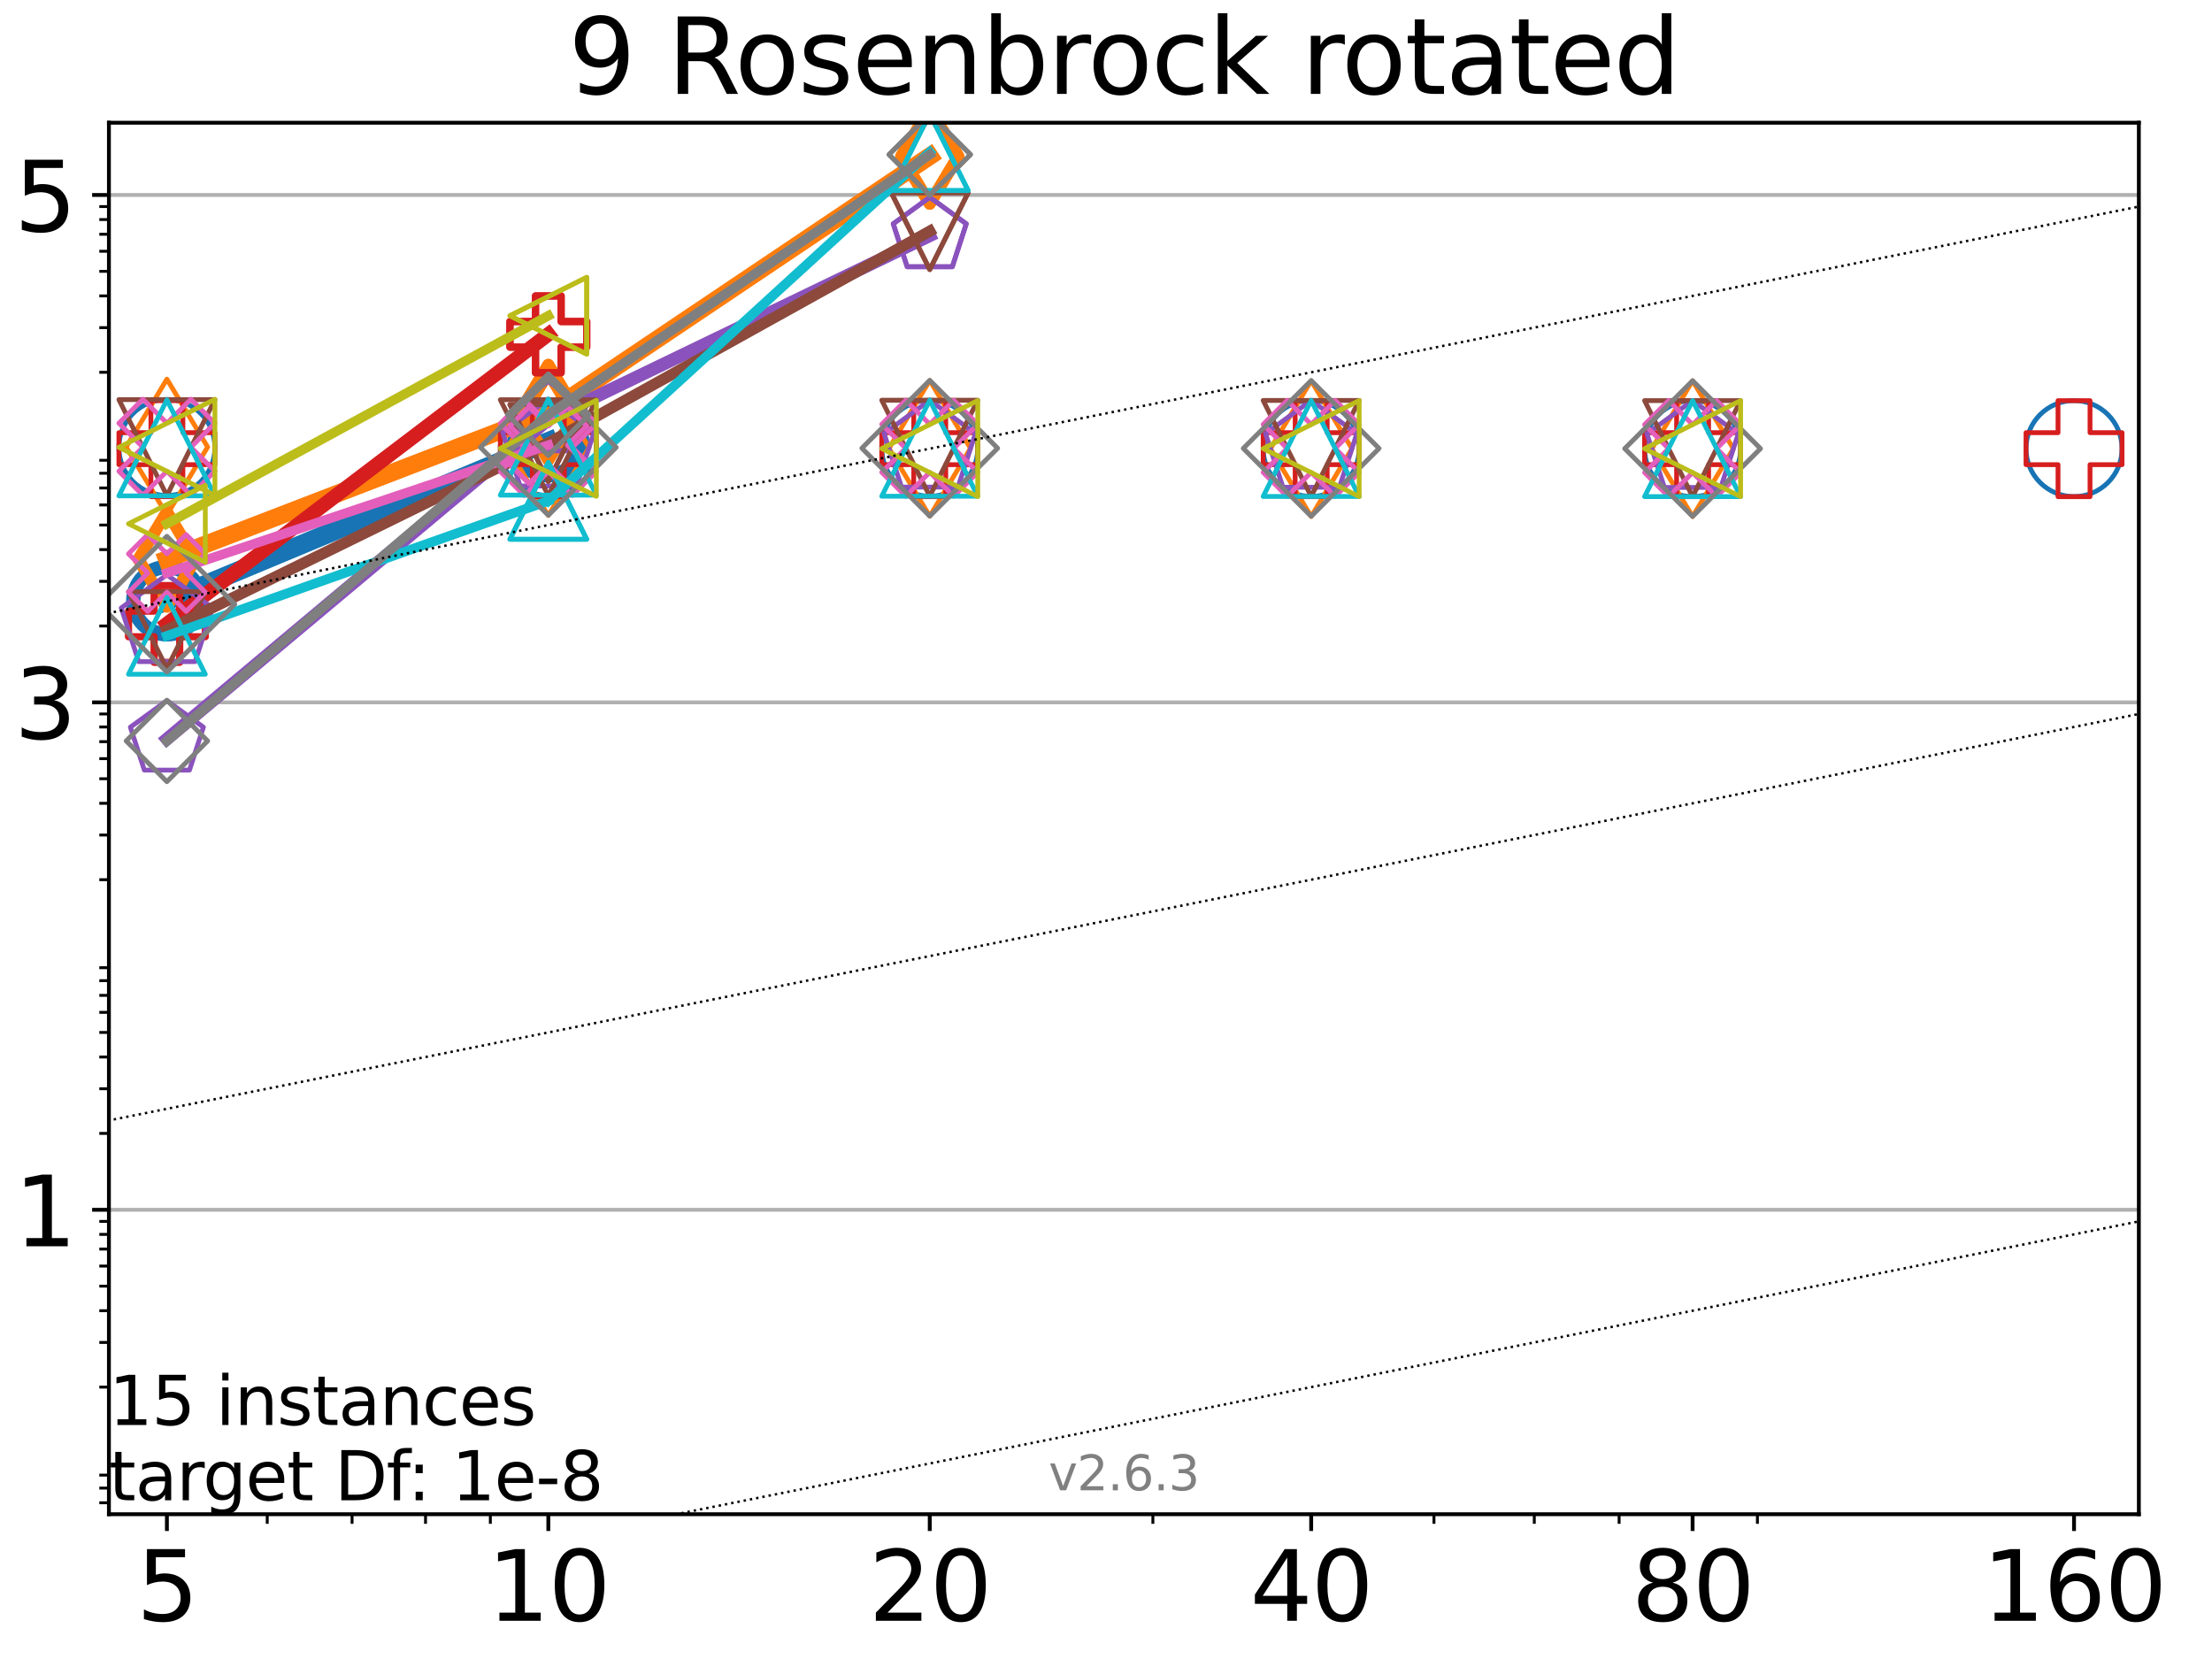 <?xml version="1.0" encoding="utf-8" standalone="no"?>
<!DOCTYPE svg PUBLIC "-//W3C//DTD SVG 1.1//EN"
  "http://www.w3.org/Graphics/SVG/1.1/DTD/svg11.dtd">
<svg height="345.6pt" version="1.1" viewBox="0 0 460.8 345.6" width="460.8pt" xmlns="http://www.w3.org/2000/svg" xmlns:xlink="http://www.w3.org/1999/xlink">
 <defs>
  <style type="text/css">*{stroke-linecap:butt;stroke-linejoin:round;}</style>
 </defs>
 <g id="figure_1">
  <g id="patch_1">
   <path d="M 0 345.6 
L 460.8 345.6 
L 460.8 0 
L 0 0 
z
" style="fill:#ffffff;"/>
  </g>
  <g id="axes_1">
   <g id="patch_2">
    <path d="M 22.69 315.44 
L 445.56 315.44 
L 445.56 25.56 
L 22.69 25.56 
z
" style="fill:#ffffff;"/>
   </g>
   <g id="matplotlib.axis_1">
    <g id="xtick_1">
     <g id="line2d_1">
      <defs>
       <path d="M 0 0 
L 0 3.5 
" id="m411da65c99" style="stroke:#000000;stroke-width:0.8;"/>
      </defs>
      <g>
       <use style="stroke:#000000;stroke-width:0.8;" x="34.768" xlink:href="#m411da65c99" y="315.44"/>
      </g>
     </g>
     <g id="text_1">
      <!-- 5 -->
      <g transform="translate(28.405 337.637)scale(0.2 -0.2)">
       <defs>
        <path d="M 691 4666 
L 3169 4666 
L 3169 4134 
L 1269 4134 
L 1269 2991 
Q 1406 3038 1543 3061 
Q 1681 3084 1819 3084 
Q 2600 3084 3056 2656 
Q 3513 2228 3513 1497 
Q 3513 744 3044 326 
Q 2575 -91 1722 -91 
Q 1428 -91 1123 -41 
Q 819 9 494 109 
L 494 744 
Q 775 591 1075 516 
Q 1375 441 1709 441 
Q 2250 441 2565 725 
Q 2881 1009 2881 1497 
Q 2881 1984 2565 2268 
Q 2250 2553 1709 2553 
Q 1456 2553 1204 2497 
Q 953 2441 691 2322 
L 691 4666 
z
" id="DejaVuSans-35" transform="scale(0.016)"/>
       </defs>
       <use xlink:href="#DejaVuSans-35"/>
      </g>
     </g>
    </g>
    <g id="xtick_2">
     <g id="line2d_2">
      <g>
       <use style="stroke:#000000;stroke-width:0.8;" x="114.226" xlink:href="#m411da65c99" y="315.44"/>
      </g>
     </g>
     <g id="text_2">
      <!-- 10 -->
      <g transform="translate(101.501 337.637)scale(0.2 -0.2)">
       <defs>
        <path d="M 794 531 
L 1825 531 
L 1825 4091 
L 703 3866 
L 703 4441 
L 1819 4666 
L 2450 4666 
L 2450 531 
L 3481 531 
L 3481 0 
L 794 0 
L 794 531 
z
" id="DejaVuSans-31" transform="scale(0.016)"/>
        <path d="M 2034 4250 
Q 1547 4250 1301 3770 
Q 1056 3291 1056 2328 
Q 1056 1369 1301 889 
Q 1547 409 2034 409 
Q 2525 409 2770 889 
Q 3016 1369 3016 2328 
Q 3016 3291 2770 3770 
Q 2525 4250 2034 4250 
z
M 2034 4750 
Q 2819 4750 3233 4129 
Q 3647 3509 3647 2328 
Q 3647 1150 3233 529 
Q 2819 -91 2034 -91 
Q 1250 -91 836 529 
Q 422 1150 422 2328 
Q 422 3509 836 4129 
Q 1250 4750 2034 4750 
z
" id="DejaVuSans-30" transform="scale(0.016)"/>
       </defs>
       <use xlink:href="#DejaVuSans-31"/>
       <use x="63.623" xlink:href="#DejaVuSans-30"/>
      </g>
     </g>
    </g>
    <g id="xtick_3">
     <g id="line2d_3">
      <g>
       <use style="stroke:#000000;stroke-width:0.8;" x="193.684" xlink:href="#m411da65c99" y="315.44"/>
      </g>
     </g>
     <g id="text_3">
      <!-- 20 -->
      <g transform="translate(180.959 337.637)scale(0.2 -0.2)">
       <defs>
        <path d="M 1228 531 
L 3431 531 
L 3431 0 
L 469 0 
L 469 531 
Q 828 903 1448 1529 
Q 2069 2156 2228 2338 
Q 2531 2678 2651 2914 
Q 2772 3150 2772 3378 
Q 2772 3750 2511 3984 
Q 2250 4219 1831 4219 
Q 1534 4219 1204 4116 
Q 875 4013 500 3803 
L 500 4441 
Q 881 4594 1212 4672 
Q 1544 4750 1819 4750 
Q 2544 4750 2975 4387 
Q 3406 4025 3406 3419 
Q 3406 3131 3298 2873 
Q 3191 2616 2906 2266 
Q 2828 2175 2409 1742 
Q 1991 1309 1228 531 
z
" id="DejaVuSans-32" transform="scale(0.016)"/>
       </defs>
       <use xlink:href="#DejaVuSans-32"/>
       <use x="63.623" xlink:href="#DejaVuSans-30"/>
      </g>
     </g>
    </g>
    <g id="xtick_4">
     <g id="line2d_4">
      <g>
       <use style="stroke:#000000;stroke-width:0.8;" x="273.142" xlink:href="#m411da65c99" y="315.44"/>
      </g>
     </g>
     <g id="text_4">
      <!-- 40 -->
      <g transform="translate(260.417 337.637)scale(0.2 -0.2)">
       <defs>
        <path d="M 2419 4116 
L 825 1625 
L 2419 1625 
L 2419 4116 
z
M 2253 4666 
L 3047 4666 
L 3047 1625 
L 3713 1625 
L 3713 1100 
L 3047 1100 
L 3047 0 
L 2419 0 
L 2419 1100 
L 313 1100 
L 313 1709 
L 2253 4666 
z
" id="DejaVuSans-34" transform="scale(0.016)"/>
       </defs>
       <use xlink:href="#DejaVuSans-34"/>
       <use x="63.623" xlink:href="#DejaVuSans-30"/>
      </g>
     </g>
    </g>
    <g id="xtick_5">
     <g id="line2d_5">
      <g>
       <use style="stroke:#000000;stroke-width:0.8;" x="352.6" xlink:href="#m411da65c99" y="315.44"/>
      </g>
     </g>
     <g id="text_5">
      <!-- 80 -->
      <g transform="translate(339.875 337.637)scale(0.2 -0.2)">
       <defs>
        <path d="M 2034 2216 
Q 1584 2216 1326 1975 
Q 1069 1734 1069 1313 
Q 1069 891 1326 650 
Q 1584 409 2034 409 
Q 2484 409 2743 651 
Q 3003 894 3003 1313 
Q 3003 1734 2745 1975 
Q 2488 2216 2034 2216 
z
M 1403 2484 
Q 997 2584 770 2862 
Q 544 3141 544 3541 
Q 544 4100 942 4425 
Q 1341 4750 2034 4750 
Q 2731 4750 3128 4425 
Q 3525 4100 3525 3541 
Q 3525 3141 3298 2862 
Q 3072 2584 2669 2484 
Q 3125 2378 3379 2068 
Q 3634 1759 3634 1313 
Q 3634 634 3220 271 
Q 2806 -91 2034 -91 
Q 1263 -91 848 271 
Q 434 634 434 1313 
Q 434 1759 690 2068 
Q 947 2378 1403 2484 
z
M 1172 3481 
Q 1172 3119 1398 2916 
Q 1625 2713 2034 2713 
Q 2441 2713 2670 2916 
Q 2900 3119 2900 3481 
Q 2900 3844 2670 4047 
Q 2441 4250 2034 4250 
Q 1625 4250 1398 4047 
Q 1172 3844 1172 3481 
z
" id="DejaVuSans-38" transform="scale(0.016)"/>
       </defs>
       <use xlink:href="#DejaVuSans-38"/>
       <use x="63.623" xlink:href="#DejaVuSans-30"/>
      </g>
     </g>
    </g>
    <g id="xtick_6">
     <g id="line2d_6">
      <g>
       <use style="stroke:#000000;stroke-width:0.8;" x="432.058" xlink:href="#m411da65c99" y="315.44"/>
      </g>
     </g>
     <g id="text_6">
      <!-- 160 -->
      <g transform="translate(412.97 337.637)scale(0.2 -0.2)">
       <defs>
        <path d="M 2113 2584 
Q 1688 2584 1439 2293 
Q 1191 2003 1191 1497 
Q 1191 994 1439 701 
Q 1688 409 2113 409 
Q 2538 409 2786 701 
Q 3034 994 3034 1497 
Q 3034 2003 2786 2293 
Q 2538 2584 2113 2584 
z
M 3366 4563 
L 3366 3988 
Q 3128 4100 2886 4159 
Q 2644 4219 2406 4219 
Q 1781 4219 1451 3797 
Q 1122 3375 1075 2522 
Q 1259 2794 1537 2939 
Q 1816 3084 2150 3084 
Q 2853 3084 3261 2657 
Q 3669 2231 3669 1497 
Q 3669 778 3244 343 
Q 2819 -91 2113 -91 
Q 1303 -91 875 529 
Q 447 1150 447 2328 
Q 447 3434 972 4092 
Q 1497 4750 2381 4750 
Q 2619 4750 2861 4703 
Q 3103 4656 3366 4563 
z
" id="DejaVuSans-36" transform="scale(0.016)"/>
       </defs>
       <use xlink:href="#DejaVuSans-31"/>
       <use x="63.623" xlink:href="#DejaVuSans-36"/>
       <use x="127.246" xlink:href="#DejaVuSans-30"/>
      </g>
     </g>
    </g>
    <g id="xtick_7">
     <g id="line2d_7">
      <defs>
       <path d="M 0 0 
L 0 2 
" id="m3eb7ac555c" style="stroke:#000000;stroke-width:0.6;"/>
      </defs>
      <g>
       <use style="stroke:#000000;stroke-width:0.6;" x="55.668" xlink:href="#m3eb7ac555c" y="315.44"/>
      </g>
     </g>
    </g>
    <g id="xtick_8">
     <g id="line2d_8">
      <g>
       <use style="stroke:#000000;stroke-width:0.6;" x="73.339" xlink:href="#m3eb7ac555c" y="315.44"/>
      </g>
     </g>
    </g>
    <g id="xtick_9">
     <g id="line2d_9">
      <g>
       <use style="stroke:#000000;stroke-width:0.6;" x="88.646" xlink:href="#m3eb7ac555c" y="315.44"/>
      </g>
     </g>
    </g>
    <g id="xtick_10">
     <g id="line2d_10">
      <g>
       <use style="stroke:#000000;stroke-width:0.6;" x="102.148" xlink:href="#m3eb7ac555c" y="315.44"/>
      </g>
     </g>
    </g>
    <g id="xtick_11">
     <g id="line2d_11">
      <g>
       <use style="stroke:#000000;stroke-width:0.6;" x="240.164" xlink:href="#m3eb7ac555c" y="315.44"/>
      </g>
     </g>
    </g>
    <g id="xtick_12">
     <g id="line2d_12">
      <g>
       <use style="stroke:#000000;stroke-width:0.6;" x="298.721" xlink:href="#m3eb7ac555c" y="315.44"/>
      </g>
     </g>
    </g>
    <g id="xtick_13">
     <g id="line2d_13">
      <g>
       <use style="stroke:#000000;stroke-width:0.6;" x="319.622" xlink:href="#m3eb7ac555c" y="315.44"/>
      </g>
     </g>
    </g>
    <g id="xtick_14">
     <g id="line2d_14">
      <g>
       <use style="stroke:#000000;stroke-width:0.6;" x="337.293" xlink:href="#m3eb7ac555c" y="315.44"/>
      </g>
     </g>
    </g>
    <g id="xtick_15">
     <g id="line2d_15">
      <g>
       <use style="stroke:#000000;stroke-width:0.6;" x="366.102" xlink:href="#m3eb7ac555c" y="315.44"/>
      </g>
     </g>
    </g>
   </g>
   <g id="matplotlib.axis_2">
    <g id="ytick_1">
     <g id="line2d_16">
      <path clip-path="url(#p3dbd75a485)" d="M 22.69 252.019 
L 445.56 252.019 
" style="fill:none;stroke:#b0b0b0;stroke-linecap:square;stroke-width:0.8;"/>
     </g>
     <g id="line2d_17">
      <defs>
       <path d="M 0 0 
L -3.5 0 
" id="me2d17f439a" style="stroke:#000000;stroke-width:0.8;"/>
      </defs>
      <g>
       <use style="stroke:#000000;stroke-width:0.8;" x="22.69" xlink:href="#me2d17f439a" y="252.019"/>
      </g>
     </g>
     <g id="text_7">
      <!-- 1 -->
      <g transform="translate(2.965 259.617)scale(0.2 -0.2)">
       <use xlink:href="#DejaVuSans-31"/>
      </g>
     </g>
    </g>
    <g id="ytick_2">
     <g id="line2d_18">
      <path clip-path="url(#p3dbd75a485)" d="M 22.69 146.316 
L 445.56 146.316 
" style="fill:none;stroke:#b0b0b0;stroke-linecap:square;stroke-width:0.8;"/>
     </g>
     <g id="line2d_19">
      <g>
       <use style="stroke:#000000;stroke-width:0.8;" x="22.69" xlink:href="#me2d17f439a" y="146.316"/>
      </g>
     </g>
     <g id="text_8">
      <!-- 3 -->
      <g transform="translate(2.965 153.915)scale(0.2 -0.2)">
       <defs>
        <path d="M 2597 2516 
Q 3050 2419 3304 2112 
Q 3559 1806 3559 1356 
Q 3559 666 3084 287 
Q 2609 -91 1734 -91 
Q 1441 -91 1130 -33 
Q 819 25 488 141 
L 488 750 
Q 750 597 1062 519 
Q 1375 441 1716 441 
Q 2309 441 2620 675 
Q 2931 909 2931 1356 
Q 2931 1769 2642 2001 
Q 2353 2234 1838 2234 
L 1294 2234 
L 1294 2753 
L 1863 2753 
Q 2328 2753 2575 2939 
Q 2822 3125 2822 3475 
Q 2822 3834 2567 4026 
Q 2313 4219 1838 4219 
Q 1578 4219 1281 4162 
Q 984 4106 628 3988 
L 628 4550 
Q 988 4650 1302 4700 
Q 1616 4750 1894 4750 
Q 2613 4750 3031 4423 
Q 3450 4097 3450 3541 
Q 3450 3153 3228 2886 
Q 3006 2619 2597 2516 
z
" id="DejaVuSans-33" transform="scale(0.016)"/>
       </defs>
       <use xlink:href="#DejaVuSans-33"/>
      </g>
     </g>
    </g>
    <g id="ytick_3">
     <g id="line2d_20">
      <path clip-path="url(#p3dbd75a485)" d="M 22.69 40.614 
L 445.56 40.614 
" style="fill:none;stroke:#b0b0b0;stroke-linecap:square;stroke-width:0.8;"/>
     </g>
     <g id="line2d_21">
      <g>
       <use style="stroke:#000000;stroke-width:0.8;" x="22.69" xlink:href="#me2d17f439a" y="40.614"/>
      </g>
     </g>
     <g id="text_9">
      <!-- 5 -->
      <g transform="translate(2.965 48.213)scale(0.2 -0.2)">
       <use xlink:href="#DejaVuSans-35"/>
      </g>
     </g>
    </g>
    <g id="ytick_4">
     <g id="line2d_22">
      <defs>
       <path d="M 0 0 
L -2 0 
" id="me29edd4fba" style="stroke:#000000;stroke-width:0.6;"/>
      </defs>
      <g>
       <use style="stroke:#000000;stroke-width:0.6;" x="22.69" xlink:href="#me29edd4fba" y="313.057"/>
      </g>
     </g>
    </g>
    <g id="ytick_5">
     <g id="line2d_23">
      <g>
       <use style="stroke:#000000;stroke-width:0.6;" x="22.69" xlink:href="#me29edd4fba" y="309.992"/>
      </g>
     </g>
    </g>
    <g id="ytick_6">
     <g id="line2d_24">
      <g>
       <use style="stroke:#000000;stroke-width:0.6;" x="22.69" xlink:href="#me29edd4fba" y="307.288"/>
      </g>
     </g>
    </g>
    <g id="ytick_7">
     <g id="line2d_25">
      <g>
       <use style="stroke:#000000;stroke-width:0.6;" x="22.69" xlink:href="#me29edd4fba" y="288.96"/>
      </g>
     </g>
    </g>
    <g id="ytick_8">
     <g id="line2d_26">
      <g>
       <use style="stroke:#000000;stroke-width:0.6;" x="22.69" xlink:href="#me29edd4fba" y="279.653"/>
      </g>
     </g>
    </g>
    <g id="ytick_9">
     <g id="line2d_27">
      <g>
       <use style="stroke:#000000;stroke-width:0.6;" x="22.69" xlink:href="#me29edd4fba" y="273.05"/>
      </g>
     </g>
    </g>
    <g id="ytick_10">
     <g id="line2d_28">
      <g>
       <use style="stroke:#000000;stroke-width:0.6;" x="22.69" xlink:href="#me29edd4fba" y="267.928"/>
      </g>
     </g>
    </g>
    <g id="ytick_11">
     <g id="line2d_29">
      <g>
       <use style="stroke:#000000;stroke-width:0.6;" x="22.69" xlink:href="#me29edd4fba" y="263.744"/>
      </g>
     </g>
    </g>
    <g id="ytick_12">
     <g id="line2d_30">
      <g>
       <use style="stroke:#000000;stroke-width:0.6;" x="22.69" xlink:href="#me29edd4fba" y="260.205"/>
      </g>
     </g>
    </g>
    <g id="ytick_13">
     <g id="line2d_31">
      <g>
       <use style="stroke:#000000;stroke-width:0.6;" x="22.69" xlink:href="#me29edd4fba" y="257.14"/>
      </g>
     </g>
    </g>
    <g id="ytick_14">
     <g id="line2d_32">
      <g>
       <use style="stroke:#000000;stroke-width:0.6;" x="22.69" xlink:href="#me29edd4fba" y="254.437"/>
      </g>
     </g>
    </g>
    <g id="ytick_15">
     <g id="line2d_33">
      <g>
       <use style="stroke:#000000;stroke-width:0.6;" x="22.69" xlink:href="#me29edd4fba" y="236.109"/>
      </g>
     </g>
    </g>
    <g id="ytick_16">
     <g id="line2d_34">
      <g>
       <use style="stroke:#000000;stroke-width:0.6;" x="22.69" xlink:href="#me29edd4fba" y="226.802"/>
      </g>
     </g>
    </g>
    <g id="ytick_17">
     <g id="line2d_35">
      <g>
       <use style="stroke:#000000;stroke-width:0.6;" x="22.69" xlink:href="#me29edd4fba" y="220.199"/>
      </g>
     </g>
    </g>
    <g id="ytick_18">
     <g id="line2d_36">
      <g>
       <use style="stroke:#000000;stroke-width:0.6;" x="22.69" xlink:href="#me29edd4fba" y="215.077"/>
      </g>
     </g>
    </g>
    <g id="ytick_19">
     <g id="line2d_37">
      <g>
       <use style="stroke:#000000;stroke-width:0.6;" x="22.69" xlink:href="#me29edd4fba" y="210.892"/>
      </g>
     </g>
    </g>
    <g id="ytick_20">
     <g id="line2d_38">
      <g>
       <use style="stroke:#000000;stroke-width:0.6;" x="22.69" xlink:href="#me29edd4fba" y="207.354"/>
      </g>
     </g>
    </g>
    <g id="ytick_21">
     <g id="line2d_39">
      <g>
       <use style="stroke:#000000;stroke-width:0.6;" x="22.69" xlink:href="#me29edd4fba" y="204.289"/>
      </g>
     </g>
    </g>
    <g id="ytick_22">
     <g id="line2d_40">
      <g>
       <use style="stroke:#000000;stroke-width:0.6;" x="22.69" xlink:href="#me29edd4fba" y="201.586"/>
      </g>
     </g>
    </g>
    <g id="ytick_23">
     <g id="line2d_41">
      <g>
       <use style="stroke:#000000;stroke-width:0.6;" x="22.69" xlink:href="#me29edd4fba" y="183.258"/>
      </g>
     </g>
    </g>
    <g id="ytick_24">
     <g id="line2d_42">
      <g>
       <use style="stroke:#000000;stroke-width:0.6;" x="22.69" xlink:href="#me29edd4fba" y="173.951"/>
      </g>
     </g>
    </g>
    <g id="ytick_25">
     <g id="line2d_43">
      <g>
       <use style="stroke:#000000;stroke-width:0.6;" x="22.69" xlink:href="#me29edd4fba" y="167.348"/>
      </g>
     </g>
    </g>
    <g id="ytick_26">
     <g id="line2d_44">
      <g>
       <use style="stroke:#000000;stroke-width:0.6;" x="22.69" xlink:href="#me29edd4fba" y="162.226"/>
      </g>
     </g>
    </g>
    <g id="ytick_27">
     <g id="line2d_45">
      <g>
       <use style="stroke:#000000;stroke-width:0.6;" x="22.69" xlink:href="#me29edd4fba" y="158.041"/>
      </g>
     </g>
    </g>
    <g id="ytick_28">
     <g id="line2d_46">
      <g>
       <use style="stroke:#000000;stroke-width:0.6;" x="22.69" xlink:href="#me29edd4fba" y="154.503"/>
      </g>
     </g>
    </g>
    <g id="ytick_29">
     <g id="line2d_47">
      <g>
       <use style="stroke:#000000;stroke-width:0.6;" x="22.69" xlink:href="#me29edd4fba" y="151.438"/>
      </g>
     </g>
    </g>
    <g id="ytick_30">
     <g id="line2d_48">
      <g>
       <use style="stroke:#000000;stroke-width:0.6;" x="22.69" xlink:href="#me29edd4fba" y="148.735"/>
      </g>
     </g>
    </g>
    <g id="ytick_31">
     <g id="line2d_49">
      <g>
       <use style="stroke:#000000;stroke-width:0.6;" x="22.69" xlink:href="#me29edd4fba" y="130.407"/>
      </g>
     </g>
    </g>
    <g id="ytick_32">
     <g id="line2d_50">
      <g>
       <use style="stroke:#000000;stroke-width:0.6;" x="22.69" xlink:href="#me29edd4fba" y="121.1"/>
      </g>
     </g>
    </g>
    <g id="ytick_33">
     <g id="line2d_51">
      <g>
       <use style="stroke:#000000;stroke-width:0.6;" x="22.69" xlink:href="#me29edd4fba" y="114.497"/>
      </g>
     </g>
    </g>
    <g id="ytick_34">
     <g id="line2d_52">
      <g>
       <use style="stroke:#000000;stroke-width:0.6;" x="22.69" xlink:href="#me29edd4fba" y="109.375"/>
      </g>
     </g>
    </g>
    <g id="ytick_35">
     <g id="line2d_53">
      <g>
       <use style="stroke:#000000;stroke-width:0.6;" x="22.69" xlink:href="#me29edd4fba" y="105.19"/>
      </g>
     </g>
    </g>
    <g id="ytick_36">
     <g id="line2d_54">
      <g>
       <use style="stroke:#000000;stroke-width:0.6;" x="22.69" xlink:href="#me29edd4fba" y="101.652"/>
      </g>
     </g>
    </g>
    <g id="ytick_37">
     <g id="line2d_55">
      <g>
       <use style="stroke:#000000;stroke-width:0.6;" x="22.69" xlink:href="#me29edd4fba" y="98.587"/>
      </g>
     </g>
    </g>
    <g id="ytick_38">
     <g id="line2d_56">
      <g>
       <use style="stroke:#000000;stroke-width:0.6;" x="22.69" xlink:href="#me29edd4fba" y="95.884"/>
      </g>
     </g>
    </g>
    <g id="ytick_39">
     <g id="line2d_57">
      <g>
       <use style="stroke:#000000;stroke-width:0.6;" x="22.69" xlink:href="#me29edd4fba" y="77.555"/>
      </g>
     </g>
    </g>
    <g id="ytick_40">
     <g id="line2d_58">
      <g>
       <use style="stroke:#000000;stroke-width:0.6;" x="22.69" xlink:href="#me29edd4fba" y="68.249"/>
      </g>
     </g>
    </g>
    <g id="ytick_41">
     <g id="line2d_59">
      <g>
       <use style="stroke:#000000;stroke-width:0.6;" x="22.69" xlink:href="#me29edd4fba" y="61.646"/>
      </g>
     </g>
    </g>
    <g id="ytick_42">
     <g id="line2d_60">
      <g>
       <use style="stroke:#000000;stroke-width:0.6;" x="22.69" xlink:href="#me29edd4fba" y="56.524"/>
      </g>
     </g>
    </g>
    <g id="ytick_43">
     <g id="line2d_61">
      <g>
       <use style="stroke:#000000;stroke-width:0.6;" x="22.69" xlink:href="#me29edd4fba" y="52.339"/>
      </g>
     </g>
    </g>
    <g id="ytick_44">
     <g id="line2d_62">
      <g>
       <use style="stroke:#000000;stroke-width:0.6;" x="22.69" xlink:href="#me29edd4fba" y="48.801"/>
      </g>
     </g>
    </g>
    <g id="ytick_45">
     <g id="line2d_63">
      <g>
       <use style="stroke:#000000;stroke-width:0.6;" x="22.69" xlink:href="#me29edd4fba" y="45.736"/>
      </g>
     </g>
    </g>
    <g id="ytick_46">
     <g id="line2d_64">
      <g>
       <use style="stroke:#000000;stroke-width:0.6;" x="22.69" xlink:href="#me29edd4fba" y="43.032"/>
      </g>
     </g>
    </g>
   </g>
   <g id="line2d_65">
    <path clip-path="url(#p3dbd75a485)" d="M 34.768 125.139 
L 114.226 92.001 
" style="fill:none;stroke:#1874b4;stroke-linecap:square;stroke-width:4;"/>
    <defs>
     <path d="M 0 7 
C 1.856 7 3.637 6.262 4.95 4.95 
C 6.262 3.637 7 1.856 7 0 
C 7 -1.856 6.262 -3.637 4.95 -4.95 
C 3.637 -6.262 1.856 -7 0 -7 
C -1.856 -7 -3.637 -6.262 -4.95 -4.95 
C -6.262 -3.637 -7 -1.856 -7 0 
C -7 1.856 -6.262 3.637 -4.95 4.95 
C -3.637 6.262 -1.856 7 0 7 
z
" id="m33a79bc10b" style="stroke:#1874b4;stroke-width:3;"/>
    </defs>
    <g clip-path="url(#p3dbd75a485)">
     <use style="fill-opacity:0;stroke:#1874b4;stroke-width:3;" x="34.768" xlink:href="#m33a79bc10b" y="125.139"/>
     <use style="fill-opacity:0;stroke:#1874b4;stroke-width:3;" x="114.226" xlink:href="#m33a79bc10b" y="92.001"/>
    </g>
   </g>
   <g id="line2d_66">
    <path clip-path="url(#p3dbd75a485)" d="M 114.226 92.001 
" style="fill:none;stroke:#1874b4;stroke-linecap:square;stroke-width:4;"/>
    <g clip-path="url(#p3dbd75a485)">
     <use style="fill-opacity:0;stroke:#1874b4;stroke-width:3;" x="114.226" xlink:href="#m33a79bc10b" y="92.001"/>
    </g>
   </g>
   <g id="line2d_67"/>
   <g id="line2d_68">
    <defs>
     <path d="M 0 10 
C 2.652 10 5.196 8.946 7.071 7.071 
C 8.946 5.196 10 2.652 10 0 
C 10 -2.652 8.946 -5.196 7.071 -7.071 
C 5.196 -8.946 2.652 -10 0 -10 
C -2.652 -10 -5.196 -8.946 -7.071 -7.071 
C -8.946 -5.196 -10 -2.652 -10 0 
C -10 2.652 -8.946 5.196 -7.071 7.071 
C -5.196 8.946 -2.652 10 0 10 
z
" id="m548b5ccc33" style="stroke:#1874b4;"/>
    </defs>
    <g clip-path="url(#p3dbd75a485)">
     <use style="fill-opacity:0;stroke:#1874b4;" x="34.768" xlink:href="#m548b5ccc33" y="93.219"/>
     <use style="fill-opacity:0;stroke:#1874b4;" x="114.226" xlink:href="#m548b5ccc33" y="93.231"/>
     <use style="fill-opacity:0;stroke:#1874b4;" x="193.684" xlink:href="#m548b5ccc33" y="93.373"/>
     <use style="fill-opacity:0;stroke:#1874b4;" x="273.142" xlink:href="#m548b5ccc33" y="93.414"/>
     <use style="fill-opacity:0;stroke:#1874b4;" x="352.6" xlink:href="#m548b5ccc33" y="93.45"/>
     <use style="fill-opacity:0;stroke:#1874b4;" x="432.058" xlink:href="#m548b5ccc33" y="93.449"/>
    </g>
   </g>
   <g id="line2d_69">
    <path clip-path="url(#p3dbd75a485)" d="M 34.768 116.5 
L 114.226 85.909 
" style="fill:none;stroke:#ff7d0b;stroke-linecap:square;stroke-width:3.667;"/>
    <defs>
     <path d="M 0 9.899 
L 5.94 0 
L 0 -9.899 
L -5.94 0 
z
" id="m1850272c81" style="stroke:#ff7d0b;stroke-linejoin:miter;stroke-width:2.5;"/>
    </defs>
    <g clip-path="url(#p3dbd75a485)">
     <use style="fill-opacity:0;stroke:#ff7d0b;stroke-linejoin:miter;stroke-width:2.5;" x="34.768" xlink:href="#m1850272c81" y="116.5"/>
     <use style="fill-opacity:0;stroke:#ff7d0b;stroke-linejoin:miter;stroke-width:2.5;" x="114.226" xlink:href="#m1850272c81" y="85.909"/>
    </g>
   </g>
   <g id="line2d_70">
    <path clip-path="url(#p3dbd75a485)" d="M 114.226 85.909 
L 193.684 32.539 
" style="fill:none;stroke:#ff7d0b;stroke-linecap:square;stroke-width:3.667;"/>
    <g clip-path="url(#p3dbd75a485)">
     <use style="fill-opacity:0;stroke:#ff7d0b;stroke-linejoin:miter;stroke-width:2.5;" x="114.226" xlink:href="#m1850272c81" y="85.909"/>
     <use style="fill-opacity:0;stroke:#ff7d0b;stroke-linejoin:miter;stroke-width:2.5;" x="193.684" xlink:href="#m1850272c81" y="32.539"/>
    </g>
   </g>
   <g id="line2d_71">
    <path clip-path="url(#p3dbd75a485)" d="M 193.684 32.539 
" style="fill:none;stroke:#ff7d0b;stroke-linecap:square;stroke-width:3.667;"/>
    <g clip-path="url(#p3dbd75a485)">
     <use style="fill-opacity:0;stroke:#ff7d0b;stroke-linejoin:miter;stroke-width:2.5;" x="193.684" xlink:href="#m1850272c81" y="32.539"/>
    </g>
   </g>
   <g id="line2d_72"/>
   <g id="line2d_73">
    <defs>
     <path d="M 0 14.142 
L 8.485 0 
L 0 -14.142 
L -8.485 0 
z
" id="md9b3d65871" style="stroke:#ff7d0b;stroke-linejoin:miter;"/>
    </defs>
    <g clip-path="url(#p3dbd75a485)">
     <use style="fill-opacity:0;stroke:#ff7d0b;stroke-linejoin:miter;" x="34.768" xlink:href="#md9b3d65871" y="93.126"/>
     <use style="fill-opacity:0;stroke:#ff7d0b;stroke-linejoin:miter;" x="114.226" xlink:href="#md9b3d65871" y="93.244"/>
     <use style="fill-opacity:0;stroke:#ff7d0b;stroke-linejoin:miter;" x="193.684" xlink:href="#md9b3d65871" y="93.394"/>
     <use style="fill-opacity:0;stroke:#ff7d0b;stroke-linejoin:miter;" x="273.142" xlink:href="#md9b3d65871" y="93.459"/>
     <use style="fill-opacity:0;stroke:#ff7d0b;stroke-linejoin:miter;" x="352.6" xlink:href="#md9b3d65871" y="93.465"/>
    </g>
   </g>
   <g id="line2d_74"/>
   <g id="line2d_75">
    <path clip-path="url(#p3dbd75a485)" d="M 34.768 129.978 
L 114.226 69.651 
" style="fill:none;stroke:#d61e1f;stroke-linecap:square;stroke-width:3;"/>
    <defs>
     <path d="M -2.667 8 
L 2.667 8 
L 2.667 2.667 
L 8 2.667 
L 8 -2.667 
L 2.667 -2.667 
L 2.667 -8 
L -2.667 -8 
L -2.667 -2.667 
L -8 -2.667 
L -8 2.667 
L -2.667 2.667 
z
" id="m2da289e594" style="stroke:#d61e1f;stroke-linejoin:miter;stroke-width:1.5;"/>
    </defs>
    <g clip-path="url(#p3dbd75a485)">
     <use style="fill-opacity:0;stroke:#d61e1f;stroke-linejoin:miter;stroke-width:1.5;" x="34.768" xlink:href="#m2da289e594" y="129.978"/>
     <use style="fill-opacity:0;stroke:#d61e1f;stroke-linejoin:miter;stroke-width:1.5;" x="114.226" xlink:href="#m2da289e594" y="69.651"/>
    </g>
   </g>
   <g id="line2d_76">
    <path clip-path="url(#p3dbd75a485)" d="M 114.226 69.651 
" style="fill:none;stroke:#d61e1f;stroke-linecap:square;stroke-width:3;"/>
    <g clip-path="url(#p3dbd75a485)">
     <use style="fill-opacity:0;stroke:#d61e1f;stroke-linejoin:miter;stroke-width:1.5;" x="114.226" xlink:href="#m2da289e594" y="69.651"/>
    </g>
   </g>
   <g id="line2d_77"/>
   <g id="line2d_78">
    <defs>
     <path d="M -3.333 10 
L 3.333 10 
L 3.333 3.333 
L 10 3.333 
L 10 -3.333 
L 3.333 -3.333 
L 3.333 -10 
L -3.333 -10 
L -3.333 -3.333 
L -10 -3.333 
L -10 3.333 
L -3.333 3.333 
z
" id="m51857415b9" style="stroke:#d61e1f;stroke-linejoin:miter;"/>
    </defs>
    <g clip-path="url(#p3dbd75a485)">
     <use style="fill-opacity:0;stroke:#d61e1f;stroke-linejoin:miter;" x="34.768" xlink:href="#m51857415b9" y="93.465"/>
     <use style="fill-opacity:0;stroke:#d61e1f;stroke-linejoin:miter;" x="114.226" xlink:href="#m51857415b9" y="93.465"/>
     <use style="fill-opacity:0;stroke:#d61e1f;stroke-linejoin:miter;" x="193.684" xlink:href="#m51857415b9" y="93.465"/>
     <use style="fill-opacity:0;stroke:#d61e1f;stroke-linejoin:miter;" x="273.142" xlink:href="#m51857415b9" y="93.465"/>
     <use style="fill-opacity:0;stroke:#d61e1f;stroke-linejoin:miter;" x="352.6" xlink:href="#m51857415b9" y="93.465"/>
     <use style="fill-opacity:0;stroke:#d61e1f;stroke-linejoin:miter;" x="432.058" xlink:href="#m51857415b9" y="93.465"/>
    </g>
   </g>
   <g id="line2d_79">
    <path clip-path="url(#p3dbd75a485)" d="M 34.768 153.955 
L 114.226 87.419 
" style="fill:none;stroke:#8a52bd;stroke-linecap:square;stroke-width:2.667;"/>
    <defs>
     <path d="M 0 -8 
L -7.608 -2.472 
L -4.702 6.472 
L 4.702 6.472 
L 7.608 -2.472 
z
" id="m69623ffed3" style="stroke:#8a52bd;stroke-linejoin:miter;"/>
    </defs>
    <g clip-path="url(#p3dbd75a485)">
     <use style="fill-opacity:0;stroke:#8a52bd;stroke-linejoin:miter;" x="34.768" xlink:href="#m69623ffed3" y="153.955"/>
     <use style="fill-opacity:0;stroke:#8a52bd;stroke-linejoin:miter;" x="114.226" xlink:href="#m69623ffed3" y="87.419"/>
    </g>
   </g>
   <g id="line2d_80">
    <path clip-path="url(#p3dbd75a485)" d="M 114.226 87.419 
L 193.684 49.094 
" style="fill:none;stroke:#8a52bd;stroke-linecap:square;stroke-width:2.667;"/>
    <g clip-path="url(#p3dbd75a485)">
     <use style="fill-opacity:0;stroke:#8a52bd;stroke-linejoin:miter;" x="114.226" xlink:href="#m69623ffed3" y="87.419"/>
     <use style="fill-opacity:0;stroke:#8a52bd;stroke-linejoin:miter;" x="193.684" xlink:href="#m69623ffed3" y="49.094"/>
    </g>
   </g>
   <g id="line2d_81">
    <path clip-path="url(#p3dbd75a485)" d="M 193.684 49.094 
" style="fill:none;stroke:#8a52bd;stroke-linecap:square;stroke-width:2.667;"/>
    <g clip-path="url(#p3dbd75a485)">
     <use style="fill-opacity:0;stroke:#8a52bd;stroke-linejoin:miter;" x="193.684" xlink:href="#m69623ffed3" y="49.094"/>
    </g>
   </g>
   <g id="line2d_82"/>
   <g id="line2d_83">
    <defs>
     <path d="M 0 -10 
L -9.511 -3.09 
L -5.878 8.09 
L 5.878 8.09 
L 9.511 -3.09 
z
" id="mcb660a4402" style="stroke:#8a52bd;stroke-linejoin:miter;"/>
    </defs>
    <g clip-path="url(#p3dbd75a485)">
     <use style="fill-opacity:0;stroke:#8a52bd;stroke-linejoin:miter;" x="34.768" xlink:href="#mcb660a4402" y="129.735"/>
     <use style="fill-opacity:0;stroke:#8a52bd;stroke-linejoin:miter;" x="114.226" xlink:href="#mcb660a4402" y="93.153"/>
     <use style="fill-opacity:0;stroke:#8a52bd;stroke-linejoin:miter;" x="193.684" xlink:href="#mcb660a4402" y="93.385"/>
     <use style="fill-opacity:0;stroke:#8a52bd;stroke-linejoin:miter;" x="273.142" xlink:href="#mcb660a4402" y="93.412"/>
     <use style="fill-opacity:0;stroke:#8a52bd;stroke-linejoin:miter;" x="352.6" xlink:href="#mcb660a4402" y="93.45"/>
    </g>
   </g>
   <g id="line2d_84">
    <path clip-path="url(#p3dbd75a485)" d="M 34.768 131.258 
L 114.226 92.29 
" style="fill:none;stroke:#8c493c;stroke-linecap:square;stroke-width:2.333;"/>
    <defs>
     <path d="M -0 8 
L 8 -8 
L -8 -8 
z
" id="m2f45db09a0" style="stroke:#8c493c;stroke-linejoin:miter;"/>
    </defs>
    <g clip-path="url(#p3dbd75a485)">
     <use style="fill-opacity:0;stroke:#8c493c;stroke-linejoin:miter;" x="34.768" xlink:href="#m2f45db09a0" y="131.258"/>
     <use style="fill-opacity:0;stroke:#8c493c;stroke-linejoin:miter;" x="114.226" xlink:href="#m2f45db09a0" y="92.29"/>
    </g>
   </g>
   <g id="line2d_85">
    <path clip-path="url(#p3dbd75a485)" d="M 114.226 92.29 
L 193.684 48.157 
" style="fill:none;stroke:#8c493c;stroke-linecap:square;stroke-width:2.333;"/>
    <g clip-path="url(#p3dbd75a485)">
     <use style="fill-opacity:0;stroke:#8c493c;stroke-linejoin:miter;" x="114.226" xlink:href="#m2f45db09a0" y="92.29"/>
     <use style="fill-opacity:0;stroke:#8c493c;stroke-linejoin:miter;" x="193.684" xlink:href="#m2f45db09a0" y="48.157"/>
    </g>
   </g>
   <g id="line2d_86">
    <path clip-path="url(#p3dbd75a485)" d="M 193.684 48.157 
" style="fill:none;stroke:#8c493c;stroke-linecap:square;stroke-width:2.333;"/>
    <g clip-path="url(#p3dbd75a485)">
     <use style="fill-opacity:0;stroke:#8c493c;stroke-linejoin:miter;" x="193.684" xlink:href="#m2f45db09a0" y="48.157"/>
    </g>
   </g>
   <g id="line2d_87"/>
   <g id="line2d_88">
    <defs>
     <path d="M -0 10 
L 10 -10 
L -10 -10 
z
" id="md128327b16" style="stroke:#8c493c;stroke-linejoin:miter;"/>
    </defs>
    <g clip-path="url(#p3dbd75a485)">
     <use style="fill-opacity:0;stroke:#8c493c;stroke-linejoin:miter;" x="34.768" xlink:href="#md128327b16" y="93.242"/>
     <use style="fill-opacity:0;stroke:#8c493c;stroke-linejoin:miter;" x="114.226" xlink:href="#md128327b16" y="93.273"/>
     <use style="fill-opacity:0;stroke:#8c493c;stroke-linejoin:miter;" x="193.684" xlink:href="#md128327b16" y="93.373"/>
     <use style="fill-opacity:0;stroke:#8c493c;stroke-linejoin:miter;" x="273.142" xlink:href="#md128327b16" y="93.418"/>
     <use style="fill-opacity:0;stroke:#8c493c;stroke-linejoin:miter;" x="352.6" xlink:href="#md128327b16" y="93.45"/>
    </g>
   </g>
   <g id="line2d_89">
    <path clip-path="url(#p3dbd75a485)" d="M 34.768 119.369 
L 114.226 92.741 
" style="fill:none;stroke:#e35fbb;stroke-linecap:square;stroke-width:2;"/>
    <defs>
     <path d="M -4 8 
L 0 4 
L 4 8 
L 8 4 
L 4 0 
L 8 -4 
L 4 -8 
L 0 -4 
L -4 -8 
L -8 -4 
L -4 0 
L -8 4 
z
" id="mbbecfd24a1" style="stroke:#e35fbb;stroke-linejoin:miter;"/>
    </defs>
    <g clip-path="url(#p3dbd75a485)">
     <use style="fill-opacity:0;stroke:#e35fbb;stroke-linejoin:miter;" x="34.768" xlink:href="#mbbecfd24a1" y="119.369"/>
     <use style="fill-opacity:0;stroke:#e35fbb;stroke-linejoin:miter;" x="114.226" xlink:href="#mbbecfd24a1" y="92.741"/>
    </g>
   </g>
   <g id="line2d_90">
    <path clip-path="url(#p3dbd75a485)" d="M 114.226 92.741 
" style="fill:none;stroke:#e35fbb;stroke-linecap:square;stroke-width:2;"/>
    <g clip-path="url(#p3dbd75a485)">
     <use style="fill-opacity:0;stroke:#e35fbb;stroke-linejoin:miter;" x="114.226" xlink:href="#mbbecfd24a1" y="92.741"/>
    </g>
   </g>
   <g id="line2d_91"/>
   <g id="line2d_92">
    <defs>
     <path d="M -5 10 
L 0 5 
L 5 10 
L 10 5 
L 5 0 
L 10 -5 
L 5 -10 
L 0 -5 
L -5 -10 
L -10 -5 
L -5 0 
L -10 5 
z
" id="m4b2a128d34" style="stroke:#e35fbb;stroke-linejoin:miter;"/>
    </defs>
    <g clip-path="url(#p3dbd75a485)">
     <use style="fill-opacity:0;stroke:#e35fbb;stroke-linejoin:miter;" x="34.768" xlink:href="#m4b2a128d34" y="93.164"/>
     <use style="fill-opacity:0;stroke:#e35fbb;stroke-linejoin:miter;" x="114.226" xlink:href="#m4b2a128d34" y="93.223"/>
     <use style="fill-opacity:0;stroke:#e35fbb;stroke-linejoin:miter;" x="193.684" xlink:href="#m4b2a128d34" y="93.382"/>
     <use style="fill-opacity:0;stroke:#e35fbb;stroke-linejoin:miter;" x="273.142" xlink:href="#m4b2a128d34" y="93.411"/>
     <use style="fill-opacity:0;stroke:#e35fbb;stroke-linejoin:miter;" x="352.6" xlink:href="#m4b2a128d34" y="93.45"/>
    </g>
   </g>
   <g id="line2d_93">
    <path clip-path="url(#p3dbd75a485)" d="M 34.768 132.461 
L 114.226 104.34 
" style="fill:none;stroke:#11bdcf;stroke-linecap:square;stroke-width:2;"/>
    <defs>
     <path d="M 0 -8 
L -8 8 
L 8 8 
z
" id="m139a7e892d" style="stroke:#11bdcf;stroke-linejoin:miter;"/>
    </defs>
    <g clip-path="url(#p3dbd75a485)">
     <use style="fill-opacity:0;stroke:#11bdcf;stroke-linejoin:miter;" x="34.768" xlink:href="#m139a7e892d" y="132.461"/>
     <use style="fill-opacity:0;stroke:#11bdcf;stroke-linejoin:miter;" x="114.226" xlink:href="#m139a7e892d" y="104.34"/>
    </g>
   </g>
   <g id="line2d_94">
    <path clip-path="url(#p3dbd75a485)" d="M 114.226 104.34 
L 193.684 31.693 
" style="fill:none;stroke:#11bdcf;stroke-linecap:square;stroke-width:2;"/>
    <g clip-path="url(#p3dbd75a485)">
     <use style="fill-opacity:0;stroke:#11bdcf;stroke-linejoin:miter;" x="114.226" xlink:href="#m139a7e892d" y="104.34"/>
     <use style="fill-opacity:0;stroke:#11bdcf;stroke-linejoin:miter;" x="193.684" xlink:href="#m139a7e892d" y="31.693"/>
    </g>
   </g>
   <g id="line2d_95">
    <path clip-path="url(#p3dbd75a485)" d="M 193.684 31.693 
" style="fill:none;stroke:#11bdcf;stroke-linecap:square;stroke-width:2;"/>
    <g clip-path="url(#p3dbd75a485)">
     <use style="fill-opacity:0;stroke:#11bdcf;stroke-linejoin:miter;" x="193.684" xlink:href="#m139a7e892d" y="31.693"/>
    </g>
   </g>
   <g id="line2d_96"/>
   <g id="line2d_97">
    <defs>
     <path d="M 0 -10 
L -10 10 
L 10 10 
z
" id="m15d70230fa" style="stroke:#11bdcf;stroke-linejoin:miter;"/>
    </defs>
    <g clip-path="url(#p3dbd75a485)">
     <use style="fill-opacity:0;stroke:#11bdcf;stroke-linejoin:miter;" x="34.768" xlink:href="#m15d70230fa" y="93.302"/>
     <use style="fill-opacity:0;stroke:#11bdcf;stroke-linejoin:miter;" x="114.226" xlink:href="#m15d70230fa" y="93.147"/>
     <use style="fill-opacity:0;stroke:#11bdcf;stroke-linejoin:miter;" x="193.684" xlink:href="#m15d70230fa" y="93.371"/>
     <use style="fill-opacity:0;stroke:#11bdcf;stroke-linejoin:miter;" x="273.142" xlink:href="#m15d70230fa" y="93.423"/>
     <use style="fill-opacity:0;stroke:#11bdcf;stroke-linejoin:miter;" x="352.6" xlink:href="#m15d70230fa" y="93.452"/>
    </g>
   </g>
   <g id="line2d_98">
    <path clip-path="url(#p3dbd75a485)" d="M 34.768 154.352 
L 114.226 86.399 
" style="fill:none;stroke:#7f7f7f;stroke-linecap:square;stroke-width:2;"/>
    <defs>
     <path d="M 0 8.485 
L 8.485 0 
L 0 -8.485 
L -8.485 0 
z
" id="mb0e83cff6e" style="stroke:#7f7f7f;stroke-linejoin:miter;"/>
    </defs>
    <g clip-path="url(#p3dbd75a485)">
     <use style="fill-opacity:0;stroke:#7f7f7f;stroke-linejoin:miter;" x="34.768" xlink:href="#mb0e83cff6e" y="154.352"/>
     <use style="fill-opacity:0;stroke:#7f7f7f;stroke-linejoin:miter;" x="114.226" xlink:href="#mb0e83cff6e" y="86.399"/>
    </g>
   </g>
   <g id="line2d_99">
    <path clip-path="url(#p3dbd75a485)" d="M 114.226 86.399 
L 193.684 32.201 
" style="fill:none;stroke:#7f7f7f;stroke-linecap:square;stroke-width:2;"/>
    <g clip-path="url(#p3dbd75a485)">
     <use style="fill-opacity:0;stroke:#7f7f7f;stroke-linejoin:miter;" x="114.226" xlink:href="#mb0e83cff6e" y="86.399"/>
     <use style="fill-opacity:0;stroke:#7f7f7f;stroke-linejoin:miter;" x="193.684" xlink:href="#mb0e83cff6e" y="32.201"/>
    </g>
   </g>
   <g id="line2d_100">
    <path clip-path="url(#p3dbd75a485)" d="M 193.684 32.201 
" style="fill:none;stroke:#7f7f7f;stroke-linecap:square;stroke-width:2;"/>
    <g clip-path="url(#p3dbd75a485)">
     <use style="fill-opacity:0;stroke:#7f7f7f;stroke-linejoin:miter;" x="193.684" xlink:href="#mb0e83cff6e" y="32.201"/>
    </g>
   </g>
   <g id="line2d_101"/>
   <g id="line2d_102">
    <defs>
     <path d="M 0 14.142 
L 14.142 0 
L 0 -14.142 
L -14.142 0 
z
" id="m3a971e8dad" style="stroke:#7f7f7f;stroke-linejoin:miter;"/>
    </defs>
    <g clip-path="url(#p3dbd75a485)">
     <use style="fill-opacity:0;stroke:#7f7f7f;stroke-linejoin:miter;" x="34.768" xlink:href="#m3a971e8dad" y="125.867"/>
     <use style="fill-opacity:0;stroke:#7f7f7f;stroke-linejoin:miter;" x="114.226" xlink:href="#m3a971e8dad" y="93.199"/>
     <use style="fill-opacity:0;stroke:#7f7f7f;stroke-linejoin:miter;" x="193.684" xlink:href="#m3a971e8dad" y="93.372"/>
     <use style="fill-opacity:0;stroke:#7f7f7f;stroke-linejoin:miter;" x="273.142" xlink:href="#m3a971e8dad" y="93.411"/>
     <use style="fill-opacity:0;stroke:#7f7f7f;stroke-linejoin:miter;" x="352.6" xlink:href="#m3a971e8dad" y="93.45"/>
    </g>
   </g>
   <g id="line2d_103">
    <path clip-path="url(#p3dbd75a485)" d="M 34.768 109.112 
L 114.226 65.771 
" style="fill:none;stroke:#bcbd1a;stroke-linecap:square;stroke-width:2;"/>
    <defs>
     <path d="M -8 -0 
L 8 8 
L 8 -8 
z
" id="m7371fcab9d" style="stroke:#bcbd1a;stroke-linejoin:miter;"/>
    </defs>
    <g clip-path="url(#p3dbd75a485)">
     <use style="fill-opacity:0;stroke:#bcbd1a;stroke-linejoin:miter;" x="34.768" xlink:href="#m7371fcab9d" y="109.112"/>
     <use style="fill-opacity:0;stroke:#bcbd1a;stroke-linejoin:miter;" x="114.226" xlink:href="#m7371fcab9d" y="65.771"/>
    </g>
   </g>
   <g id="line2d_104">
    <path clip-path="url(#p3dbd75a485)" d="M 114.226 65.771 
" style="fill:none;stroke:#bcbd1a;stroke-linecap:square;stroke-width:2;"/>
    <g clip-path="url(#p3dbd75a485)">
     <use style="fill-opacity:0;stroke:#bcbd1a;stroke-linejoin:miter;" x="114.226" xlink:href="#m7371fcab9d" y="65.771"/>
    </g>
   </g>
   <g id="line2d_105"/>
   <g id="line2d_106">
    <defs>
     <path d="M -10 -0 
L 10 10 
L 10 -10 
z
" id="m3bea5bdd2e" style="stroke:#bcbd1a;stroke-linejoin:miter;"/>
    </defs>
    <g clip-path="url(#p3dbd75a485)">
     <use style="fill-opacity:0;stroke:#bcbd1a;stroke-linejoin:miter;" x="34.768" xlink:href="#m3bea5bdd2e" y="93.184"/>
     <use style="fill-opacity:0;stroke:#bcbd1a;stroke-linejoin:miter;" x="114.226" xlink:href="#m3bea5bdd2e" y="93.393"/>
     <use style="fill-opacity:0;stroke:#bcbd1a;stroke-linejoin:miter;" x="193.684" xlink:href="#m3bea5bdd2e" y="93.443"/>
     <use style="fill-opacity:0;stroke:#bcbd1a;stroke-linejoin:miter;" x="273.142" xlink:href="#m3bea5bdd2e" y="93.451"/>
     <use style="fill-opacity:0;stroke:#bcbd1a;stroke-linejoin:miter;" x="352.6" xlink:href="#m3bea5bdd2e" y="93.459"/>
    </g>
   </g>
   <g id="line2d_107"/>
   <g id="line2d_108">
    <path clip-path="url(#p3dbd75a485)" d="M -1 343.851 
L 461.8 251.185 
" style="fill:none;stroke:#000000;stroke-dasharray:0.5,0.825;stroke-dashoffset:0;stroke-width:0.5;"/>
   </g>
   <g id="line2d_109">
    <path clip-path="url(#p3dbd75a485)" d="M -1 238.149 
L 461.8 145.483 
" style="fill:none;stroke:#000000;stroke-dasharray:0.5,0.825;stroke-dashoffset:0;stroke-width:0.5;"/>
   </g>
   <g id="line2d_110">
    <path clip-path="url(#p3dbd75a485)" d="M -1 132.447 
L 461.8 39.781 
" style="fill:none;stroke:#000000;stroke-dasharray:0.5,0.825;stroke-dashoffset:0;stroke-width:0.5;"/>
   </g>
   <g id="line2d_111">
    <path clip-path="url(#p3dbd75a485)" d="M -1 26.744 
L 137.563 -1 
" style="fill:none;stroke:#000000;stroke-dasharray:0.5,0.825;stroke-dashoffset:0;stroke-width:0.5;"/>
   </g>
   <g id="line2d_112">
    <path clip-path="url(#p3dbd75a485)" style="fill:none;stroke:#000000;stroke-dasharray:0.5,0.825;stroke-dashoffset:0;stroke-width:0.5;"/>
   </g>
   <g id="patch_3">
    <path d="M 22.69 315.44 
L 22.69 25.56 
" style="fill:none;stroke:#000000;stroke-linecap:square;stroke-linejoin:miter;stroke-width:0.8;"/>
   </g>
   <g id="patch_4">
    <path d="M 445.56 315.44 
L 445.56 25.56 
" style="fill:none;stroke:#000000;stroke-linecap:square;stroke-linejoin:miter;stroke-width:0.8;"/>
   </g>
   <g id="patch_5">
    <path d="M 22.69 315.44 
L 445.56 315.44 
" style="fill:none;stroke:#000000;stroke-linecap:square;stroke-linejoin:miter;stroke-width:0.8;"/>
   </g>
   <g id="patch_6">
    <path d="M 22.69 25.56 
L 445.56 25.56 
" style="fill:none;stroke:#000000;stroke-linecap:square;stroke-linejoin:miter;stroke-width:0.8;"/>
   </g>
   <g id="text_10">
    <!-- 15 instances -->
    <g transform="translate(22.69 296.851)scale(0.14 -0.14)">
     <defs>
      <path id="DejaVuSans-20" transform="scale(0.016)"/>
      <path d="M 603 3500 
L 1178 3500 
L 1178 0 
L 603 0 
L 603 3500 
z
M 603 4863 
L 1178 4863 
L 1178 4134 
L 603 4134 
L 603 4863 
z
" id="DejaVuSans-69" transform="scale(0.016)"/>
      <path d="M 3513 2113 
L 3513 0 
L 2938 0 
L 2938 2094 
Q 2938 2591 2744 2837 
Q 2550 3084 2163 3084 
Q 1697 3084 1428 2787 
Q 1159 2491 1159 1978 
L 1159 0 
L 581 0 
L 581 3500 
L 1159 3500 
L 1159 2956 
Q 1366 3272 1645 3428 
Q 1925 3584 2291 3584 
Q 2894 3584 3203 3211 
Q 3513 2838 3513 2113 
z
" id="DejaVuSans-6e" transform="scale(0.016)"/>
      <path d="M 2834 3397 
L 2834 2853 
Q 2591 2978 2328 3040 
Q 2066 3103 1784 3103 
Q 1356 3103 1142 2972 
Q 928 2841 928 2578 
Q 928 2378 1081 2264 
Q 1234 2150 1697 2047 
L 1894 2003 
Q 2506 1872 2764 1633 
Q 3022 1394 3022 966 
Q 3022 478 2636 193 
Q 2250 -91 1575 -91 
Q 1294 -91 989 -36 
Q 684 19 347 128 
L 347 722 
Q 666 556 975 473 
Q 1284 391 1588 391 
Q 1994 391 2212 530 
Q 2431 669 2431 922 
Q 2431 1156 2273 1281 
Q 2116 1406 1581 1522 
L 1381 1569 
Q 847 1681 609 1914 
Q 372 2147 372 2553 
Q 372 3047 722 3315 
Q 1072 3584 1716 3584 
Q 2034 3584 2315 3537 
Q 2597 3491 2834 3397 
z
" id="DejaVuSans-73" transform="scale(0.016)"/>
      <path d="M 1172 4494 
L 1172 3500 
L 2356 3500 
L 2356 3053 
L 1172 3053 
L 1172 1153 
Q 1172 725 1289 603 
Q 1406 481 1766 481 
L 2356 481 
L 2356 0 
L 1766 0 
Q 1100 0 847 248 
Q 594 497 594 1153 
L 594 3053 
L 172 3053 
L 172 3500 
L 594 3500 
L 594 4494 
L 1172 4494 
z
" id="DejaVuSans-74" transform="scale(0.016)"/>
      <path d="M 2194 1759 
Q 1497 1759 1228 1600 
Q 959 1441 959 1056 
Q 959 750 1161 570 
Q 1363 391 1709 391 
Q 2188 391 2477 730 
Q 2766 1069 2766 1631 
L 2766 1759 
L 2194 1759 
z
M 3341 1997 
L 3341 0 
L 2766 0 
L 2766 531 
Q 2569 213 2275 61 
Q 1981 -91 1556 -91 
Q 1019 -91 701 211 
Q 384 513 384 1019 
Q 384 1609 779 1909 
Q 1175 2209 1959 2209 
L 2766 2209 
L 2766 2266 
Q 2766 2663 2505 2880 
Q 2244 3097 1772 3097 
Q 1472 3097 1187 3025 
Q 903 2953 641 2809 
L 641 3341 
Q 956 3463 1253 3523 
Q 1550 3584 1831 3584 
Q 2591 3584 2966 3190 
Q 3341 2797 3341 1997 
z
" id="DejaVuSans-61" transform="scale(0.016)"/>
      <path d="M 3122 3366 
L 3122 2828 
Q 2878 2963 2633 3030 
Q 2388 3097 2138 3097 
Q 1578 3097 1268 2742 
Q 959 2388 959 1747 
Q 959 1106 1268 751 
Q 1578 397 2138 397 
Q 2388 397 2633 464 
Q 2878 531 3122 666 
L 3122 134 
Q 2881 22 2623 -34 
Q 2366 -91 2075 -91 
Q 1284 -91 818 406 
Q 353 903 353 1747 
Q 353 2603 823 3093 
Q 1294 3584 2113 3584 
Q 2378 3584 2631 3529 
Q 2884 3475 3122 3366 
z
" id="DejaVuSans-63" transform="scale(0.016)"/>
      <path d="M 3597 1894 
L 3597 1613 
L 953 1613 
Q 991 1019 1311 708 
Q 1631 397 2203 397 
Q 2534 397 2845 478 
Q 3156 559 3463 722 
L 3463 178 
Q 3153 47 2828 -22 
Q 2503 -91 2169 -91 
Q 1331 -91 842 396 
Q 353 884 353 1716 
Q 353 2575 817 3079 
Q 1281 3584 2069 3584 
Q 2775 3584 3186 3129 
Q 3597 2675 3597 1894 
z
M 3022 2063 
Q 3016 2534 2758 2815 
Q 2500 3097 2075 3097 
Q 1594 3097 1305 2825 
Q 1016 2553 972 2059 
L 3022 2063 
z
" id="DejaVuSans-65" transform="scale(0.016)"/>
     </defs>
     <use xlink:href="#DejaVuSans-31"/>
     <use x="63.623" xlink:href="#DejaVuSans-35"/>
     <use x="127.246" xlink:href="#DejaVuSans-20"/>
     <use x="159.033" xlink:href="#DejaVuSans-69"/>
     <use x="186.816" xlink:href="#DejaVuSans-6e"/>
     <use x="250.195" xlink:href="#DejaVuSans-73"/>
     <use x="302.295" xlink:href="#DejaVuSans-74"/>
     <use x="341.504" xlink:href="#DejaVuSans-61"/>
     <use x="402.783" xlink:href="#DejaVuSans-6e"/>
     <use x="466.162" xlink:href="#DejaVuSans-63"/>
     <use x="521.143" xlink:href="#DejaVuSans-65"/>
     <use x="582.666" xlink:href="#DejaVuSans-73"/>
    </g>
    <!-- target Df: 1e-8 -->
    <g transform="translate(22.69 312.528)scale(0.14 -0.14)">
     <defs>
      <path d="M 2631 2963 
Q 2534 3019 2420 3045 
Q 2306 3072 2169 3072 
Q 1681 3072 1420 2755 
Q 1159 2438 1159 1844 
L 1159 0 
L 581 0 
L 581 3500 
L 1159 3500 
L 1159 2956 
Q 1341 3275 1631 3429 
Q 1922 3584 2338 3584 
Q 2397 3584 2469 3576 
Q 2541 3569 2628 3553 
L 2631 2963 
z
" id="DejaVuSans-72" transform="scale(0.016)"/>
      <path d="M 2906 1791 
Q 2906 2416 2648 2759 
Q 2391 3103 1925 3103 
Q 1463 3103 1205 2759 
Q 947 2416 947 1791 
Q 947 1169 1205 825 
Q 1463 481 1925 481 
Q 2391 481 2648 825 
Q 2906 1169 2906 1791 
z
M 3481 434 
Q 3481 -459 3084 -895 
Q 2688 -1331 1869 -1331 
Q 1566 -1331 1297 -1286 
Q 1028 -1241 775 -1147 
L 775 -588 
Q 1028 -725 1275 -790 
Q 1522 -856 1778 -856 
Q 2344 -856 2625 -561 
Q 2906 -266 2906 331 
L 2906 616 
Q 2728 306 2450 153 
Q 2172 0 1784 0 
Q 1141 0 747 490 
Q 353 981 353 1791 
Q 353 2603 747 3093 
Q 1141 3584 1784 3584 
Q 2172 3584 2450 3431 
Q 2728 3278 2906 2969 
L 2906 3500 
L 3481 3500 
L 3481 434 
z
" id="DejaVuSans-67" transform="scale(0.016)"/>
      <path d="M 1259 4147 
L 1259 519 
L 2022 519 
Q 2988 519 3436 956 
Q 3884 1394 3884 2338 
Q 3884 3275 3436 3711 
Q 2988 4147 2022 4147 
L 1259 4147 
z
M 628 4666 
L 1925 4666 
Q 3281 4666 3915 4102 
Q 4550 3538 4550 2338 
Q 4550 1131 3912 565 
Q 3275 0 1925 0 
L 628 0 
L 628 4666 
z
" id="DejaVuSans-44" transform="scale(0.016)"/>
      <path d="M 2375 4863 
L 2375 4384 
L 1825 4384 
Q 1516 4384 1395 4259 
Q 1275 4134 1275 3809 
L 1275 3500 
L 2222 3500 
L 2222 3053 
L 1275 3053 
L 1275 0 
L 697 0 
L 697 3053 
L 147 3053 
L 147 3500 
L 697 3500 
L 697 3744 
Q 697 4328 969 4595 
Q 1241 4863 1831 4863 
L 2375 4863 
z
" id="DejaVuSans-66" transform="scale(0.016)"/>
      <path d="M 750 794 
L 1409 794 
L 1409 0 
L 750 0 
L 750 794 
z
M 750 3309 
L 1409 3309 
L 1409 2516 
L 750 2516 
L 750 3309 
z
" id="DejaVuSans-3a" transform="scale(0.016)"/>
      <path d="M 313 2009 
L 1997 2009 
L 1997 1497 
L 313 1497 
L 313 2009 
z
" id="DejaVuSans-2d" transform="scale(0.016)"/>
     </defs>
     <use xlink:href="#DejaVuSans-74"/>
     <use x="39.209" xlink:href="#DejaVuSans-61"/>
     <use x="100.488" xlink:href="#DejaVuSans-72"/>
     <use x="139.852" xlink:href="#DejaVuSans-67"/>
     <use x="203.328" xlink:href="#DejaVuSans-65"/>
     <use x="264.852" xlink:href="#DejaVuSans-74"/>
     <use x="304.061" xlink:href="#DejaVuSans-20"/>
     <use x="335.848" xlink:href="#DejaVuSans-44"/>
     <use x="412.85" xlink:href="#DejaVuSans-66"/>
     <use x="444.43" xlink:href="#DejaVuSans-3a"/>
     <use x="478.121" xlink:href="#DejaVuSans-20"/>
     <use x="509.908" xlink:href="#DejaVuSans-31"/>
     <use x="573.531" xlink:href="#DejaVuSans-65"/>
     <use x="635.055" xlink:href="#DejaVuSans-2d"/>
     <use x="671.139" xlink:href="#DejaVuSans-38"/>
    </g>
   </g>
   <g id="text_11">
    <!-- v2.6.3 -->
    <g style="fill:#808080;" transform="translate(218.444 310.462)scale(0.1 -0.1)">
     <defs>
      <path d="M 191 3500 
L 800 3500 
L 1894 563 
L 2988 3500 
L 3597 3500 
L 2284 0 
L 1503 0 
L 191 3500 
z
" id="DejaVuSans-76" transform="scale(0.016)"/>
      <path d="M 684 794 
L 1344 794 
L 1344 0 
L 684 0 
L 684 794 
z
" id="DejaVuSans-2e" transform="scale(0.016)"/>
     </defs>
     <use xlink:href="#DejaVuSans-76"/>
     <use x="59.18" xlink:href="#DejaVuSans-32"/>
     <use x="122.803" xlink:href="#DejaVuSans-2e"/>
     <use x="154.59" xlink:href="#DejaVuSans-36"/>
     <use x="218.213" xlink:href="#DejaVuSans-2e"/>
     <use x="250" xlink:href="#DejaVuSans-33"/>
    </g>
   </g>
   <g id="text_12">
    <!-- 9 Rosenbrock rotated -->
    <g transform="translate(118.399 19.56)scale(0.216 -0.216)">
     <defs>
      <path d="M 703 97 
L 703 672 
Q 941 559 1184 500 
Q 1428 441 1663 441 
Q 2288 441 2617 861 
Q 2947 1281 2994 2138 
Q 2813 1869 2534 1725 
Q 2256 1581 1919 1581 
Q 1219 1581 811 2004 
Q 403 2428 403 3163 
Q 403 3881 828 4315 
Q 1253 4750 1959 4750 
Q 2769 4750 3195 4129 
Q 3622 3509 3622 2328 
Q 3622 1225 3098 567 
Q 2575 -91 1691 -91 
Q 1453 -91 1209 -44 
Q 966 3 703 97 
z
M 1959 2075 
Q 2384 2075 2632 2365 
Q 2881 2656 2881 3163 
Q 2881 3666 2632 3958 
Q 2384 4250 1959 4250 
Q 1534 4250 1286 3958 
Q 1038 3666 1038 3163 
Q 1038 2656 1286 2365 
Q 1534 2075 1959 2075 
z
" id="DejaVuSans-39" transform="scale(0.016)"/>
      <path d="M 2841 2188 
Q 3044 2119 3236 1894 
Q 3428 1669 3622 1275 
L 4263 0 
L 3584 0 
L 2988 1197 
Q 2756 1666 2539 1819 
Q 2322 1972 1947 1972 
L 1259 1972 
L 1259 0 
L 628 0 
L 628 4666 
L 2053 4666 
Q 2853 4666 3247 4331 
Q 3641 3997 3641 3322 
Q 3641 2881 3436 2590 
Q 3231 2300 2841 2188 
z
M 1259 4147 
L 1259 2491 
L 2053 2491 
Q 2509 2491 2742 2702 
Q 2975 2913 2975 3322 
Q 2975 3731 2742 3939 
Q 2509 4147 2053 4147 
L 1259 4147 
z
" id="DejaVuSans-52" transform="scale(0.016)"/>
      <path d="M 1959 3097 
Q 1497 3097 1228 2736 
Q 959 2375 959 1747 
Q 959 1119 1226 758 
Q 1494 397 1959 397 
Q 2419 397 2687 759 
Q 2956 1122 2956 1747 
Q 2956 2369 2687 2733 
Q 2419 3097 1959 3097 
z
M 1959 3584 
Q 2709 3584 3137 3096 
Q 3566 2609 3566 1747 
Q 3566 888 3137 398 
Q 2709 -91 1959 -91 
Q 1206 -91 779 398 
Q 353 888 353 1747 
Q 353 2609 779 3096 
Q 1206 3584 1959 3584 
z
" id="DejaVuSans-6f" transform="scale(0.016)"/>
      <path d="M 3116 1747 
Q 3116 2381 2855 2742 
Q 2594 3103 2138 3103 
Q 1681 3103 1420 2742 
Q 1159 2381 1159 1747 
Q 1159 1113 1420 752 
Q 1681 391 2138 391 
Q 2594 391 2855 752 
Q 3116 1113 3116 1747 
z
M 1159 2969 
Q 1341 3281 1617 3432 
Q 1894 3584 2278 3584 
Q 2916 3584 3314 3078 
Q 3713 2572 3713 1747 
Q 3713 922 3314 415 
Q 2916 -91 2278 -91 
Q 1894 -91 1617 61 
Q 1341 213 1159 525 
L 1159 0 
L 581 0 
L 581 4863 
L 1159 4863 
L 1159 2969 
z
" id="DejaVuSans-62" transform="scale(0.016)"/>
      <path d="M 581 4863 
L 1159 4863 
L 1159 1991 
L 2875 3500 
L 3609 3500 
L 1753 1863 
L 3688 0 
L 2938 0 
L 1159 1709 
L 1159 0 
L 581 0 
L 581 4863 
z
" id="DejaVuSans-6b" transform="scale(0.016)"/>
      <path d="M 2906 2969 
L 2906 4863 
L 3481 4863 
L 3481 0 
L 2906 0 
L 2906 525 
Q 2725 213 2448 61 
Q 2172 -91 1784 -91 
Q 1150 -91 751 415 
Q 353 922 353 1747 
Q 353 2572 751 3078 
Q 1150 3584 1784 3584 
Q 2172 3584 2448 3432 
Q 2725 3281 2906 2969 
z
M 947 1747 
Q 947 1113 1208 752 
Q 1469 391 1925 391 
Q 2381 391 2643 752 
Q 2906 1113 2906 1747 
Q 2906 2381 2643 2742 
Q 2381 3103 1925 3103 
Q 1469 3103 1208 2742 
Q 947 2381 947 1747 
z
" id="DejaVuSans-64" transform="scale(0.016)"/>
     </defs>
     <use xlink:href="#DejaVuSans-39"/>
     <use x="63.623" xlink:href="#DejaVuSans-20"/>
     <use x="95.41" xlink:href="#DejaVuSans-52"/>
     <use x="160.393" xlink:href="#DejaVuSans-6f"/>
     <use x="221.574" xlink:href="#DejaVuSans-73"/>
     <use x="273.674" xlink:href="#DejaVuSans-65"/>
     <use x="335.197" xlink:href="#DejaVuSans-6e"/>
     <use x="398.576" xlink:href="#DejaVuSans-62"/>
     <use x="462.053" xlink:href="#DejaVuSans-72"/>
     <use x="500.916" xlink:href="#DejaVuSans-6f"/>
     <use x="562.098" xlink:href="#DejaVuSans-63"/>
     <use x="617.078" xlink:href="#DejaVuSans-6b"/>
     <use x="674.988" xlink:href="#DejaVuSans-20"/>
     <use x="706.775" xlink:href="#DejaVuSans-72"/>
     <use x="745.639" xlink:href="#DejaVuSans-6f"/>
     <use x="806.82" xlink:href="#DejaVuSans-74"/>
     <use x="846.029" xlink:href="#DejaVuSans-61"/>
     <use x="907.309" xlink:href="#DejaVuSans-74"/>
     <use x="946.518" xlink:href="#DejaVuSans-65"/>
     <use x="1008.041" xlink:href="#DejaVuSans-64"/>
    </g>
   </g>
  </g>
 </g>
 <defs>
  <clipPath id="p3dbd75a485">
   <rect height="289.88" width="422.87" x="22.69" y="25.56"/>
  </clipPath>
 </defs>
</svg>
